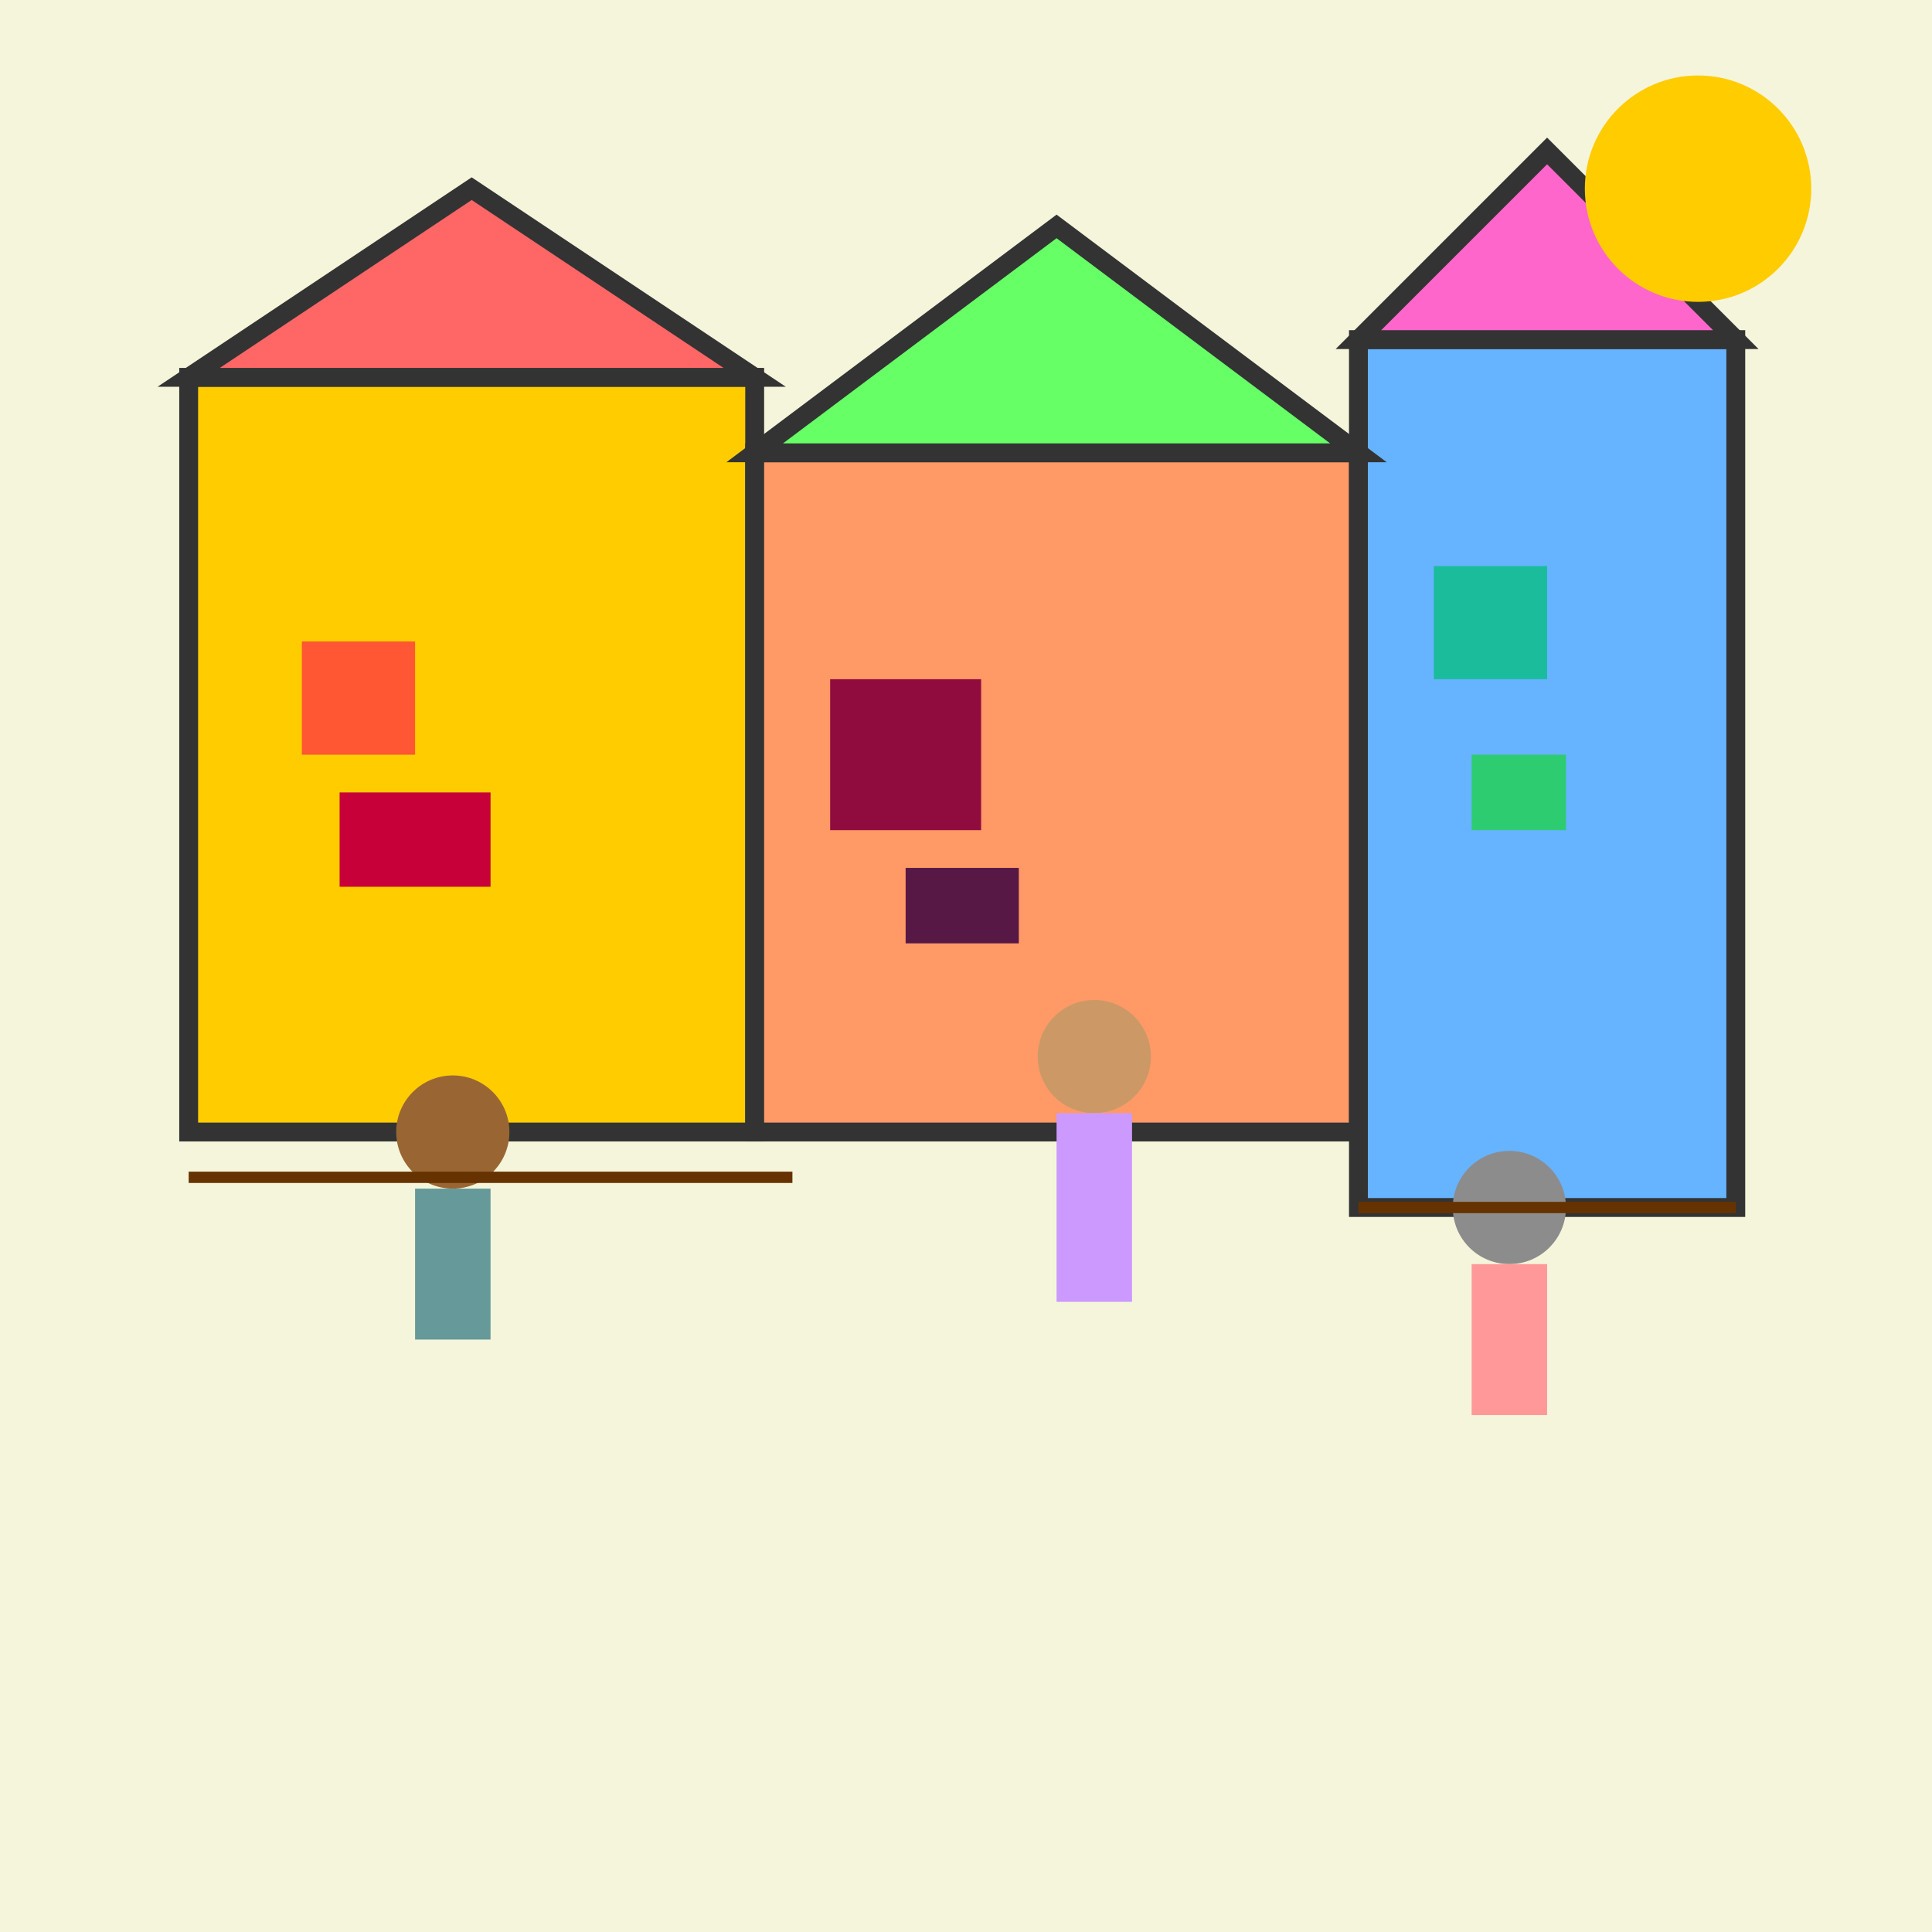 <svg viewBox="0 0 512 512" xmlns="http://www.w3.org/2000/svg">
  <!-- Background -->
  <rect width="512" height="512" fill="#f5f5dc" />

  <!-- Market stalls -->
  <rect x="50" y="100" width="150" height="200" fill="#ffcc00" stroke="#333" stroke-width="5" />
  <rect x="200" y="120" width="160" height="180" fill="#ff9966" stroke="#333" stroke-width="5" />
  <rect x="360" y="90" width="100" height="230" fill="#66b3ff" stroke="#333" stroke-width="5" />

  <!-- Stall roofs -->
  <polygon points="50,100 125,50 200,100" fill="#ff6666" stroke="#333" stroke-width="5" />
  <polygon points="200,120 280,60 360,120" fill="#66ff66" stroke="#333" stroke-width="5" />
  <polygon points="360,90 410,40 460,90" fill="#ff66cc" stroke="#333" stroke-width="5" />

  <!-- People at market -->
  <!-- Person 1 -->
  <circle cx="120" cy="300" r="15" fill="#996633" />
  <rect x="110" y="315" width="20" height="40" fill="#669999" />
  <!-- Person 2 -->
  <circle cx="290" cy="280" r="15" fill="#cc9966" />
  <rect x="280" y="295" width="20" height="50" fill="#cc99ff" />
  <!-- Person 3 -->
  <circle cx="400" cy="320" r="15" fill="#8c8c8c" />
  <rect x="390" y="335" width="20" height="40" fill="#ff9999" />

  <!-- Market goods -->
  <rect x="80" y="170" width="30" height="30" fill="#ff5733" />
  <rect x="90" y="210" width="40" height="25" fill="#c70039" />
  
  <rect x="220" y="180" width="40" height="40" fill="#900c3f" />
  <rect x="240" y="230" width="30" height="20" fill="#581845" />

  <rect x="380" y="150" width="30" height="30" fill="#1abc9c" />
  <rect x="390" y="200" width="25" height="20" fill="#2ecc71" />

  <!-- Additional decorative details-->
  <line x1="50" y1="312" x2="210" y2="312" stroke="#663300" stroke-width="3" />
  <line x1="360" y1="320" x2="460" y2="320" stroke="#663300" stroke-width="3" />

  <!-- Sky and Sun -->
  <circle cx="450" cy="50" r="30" fill="#ffcc00" />
</svg>